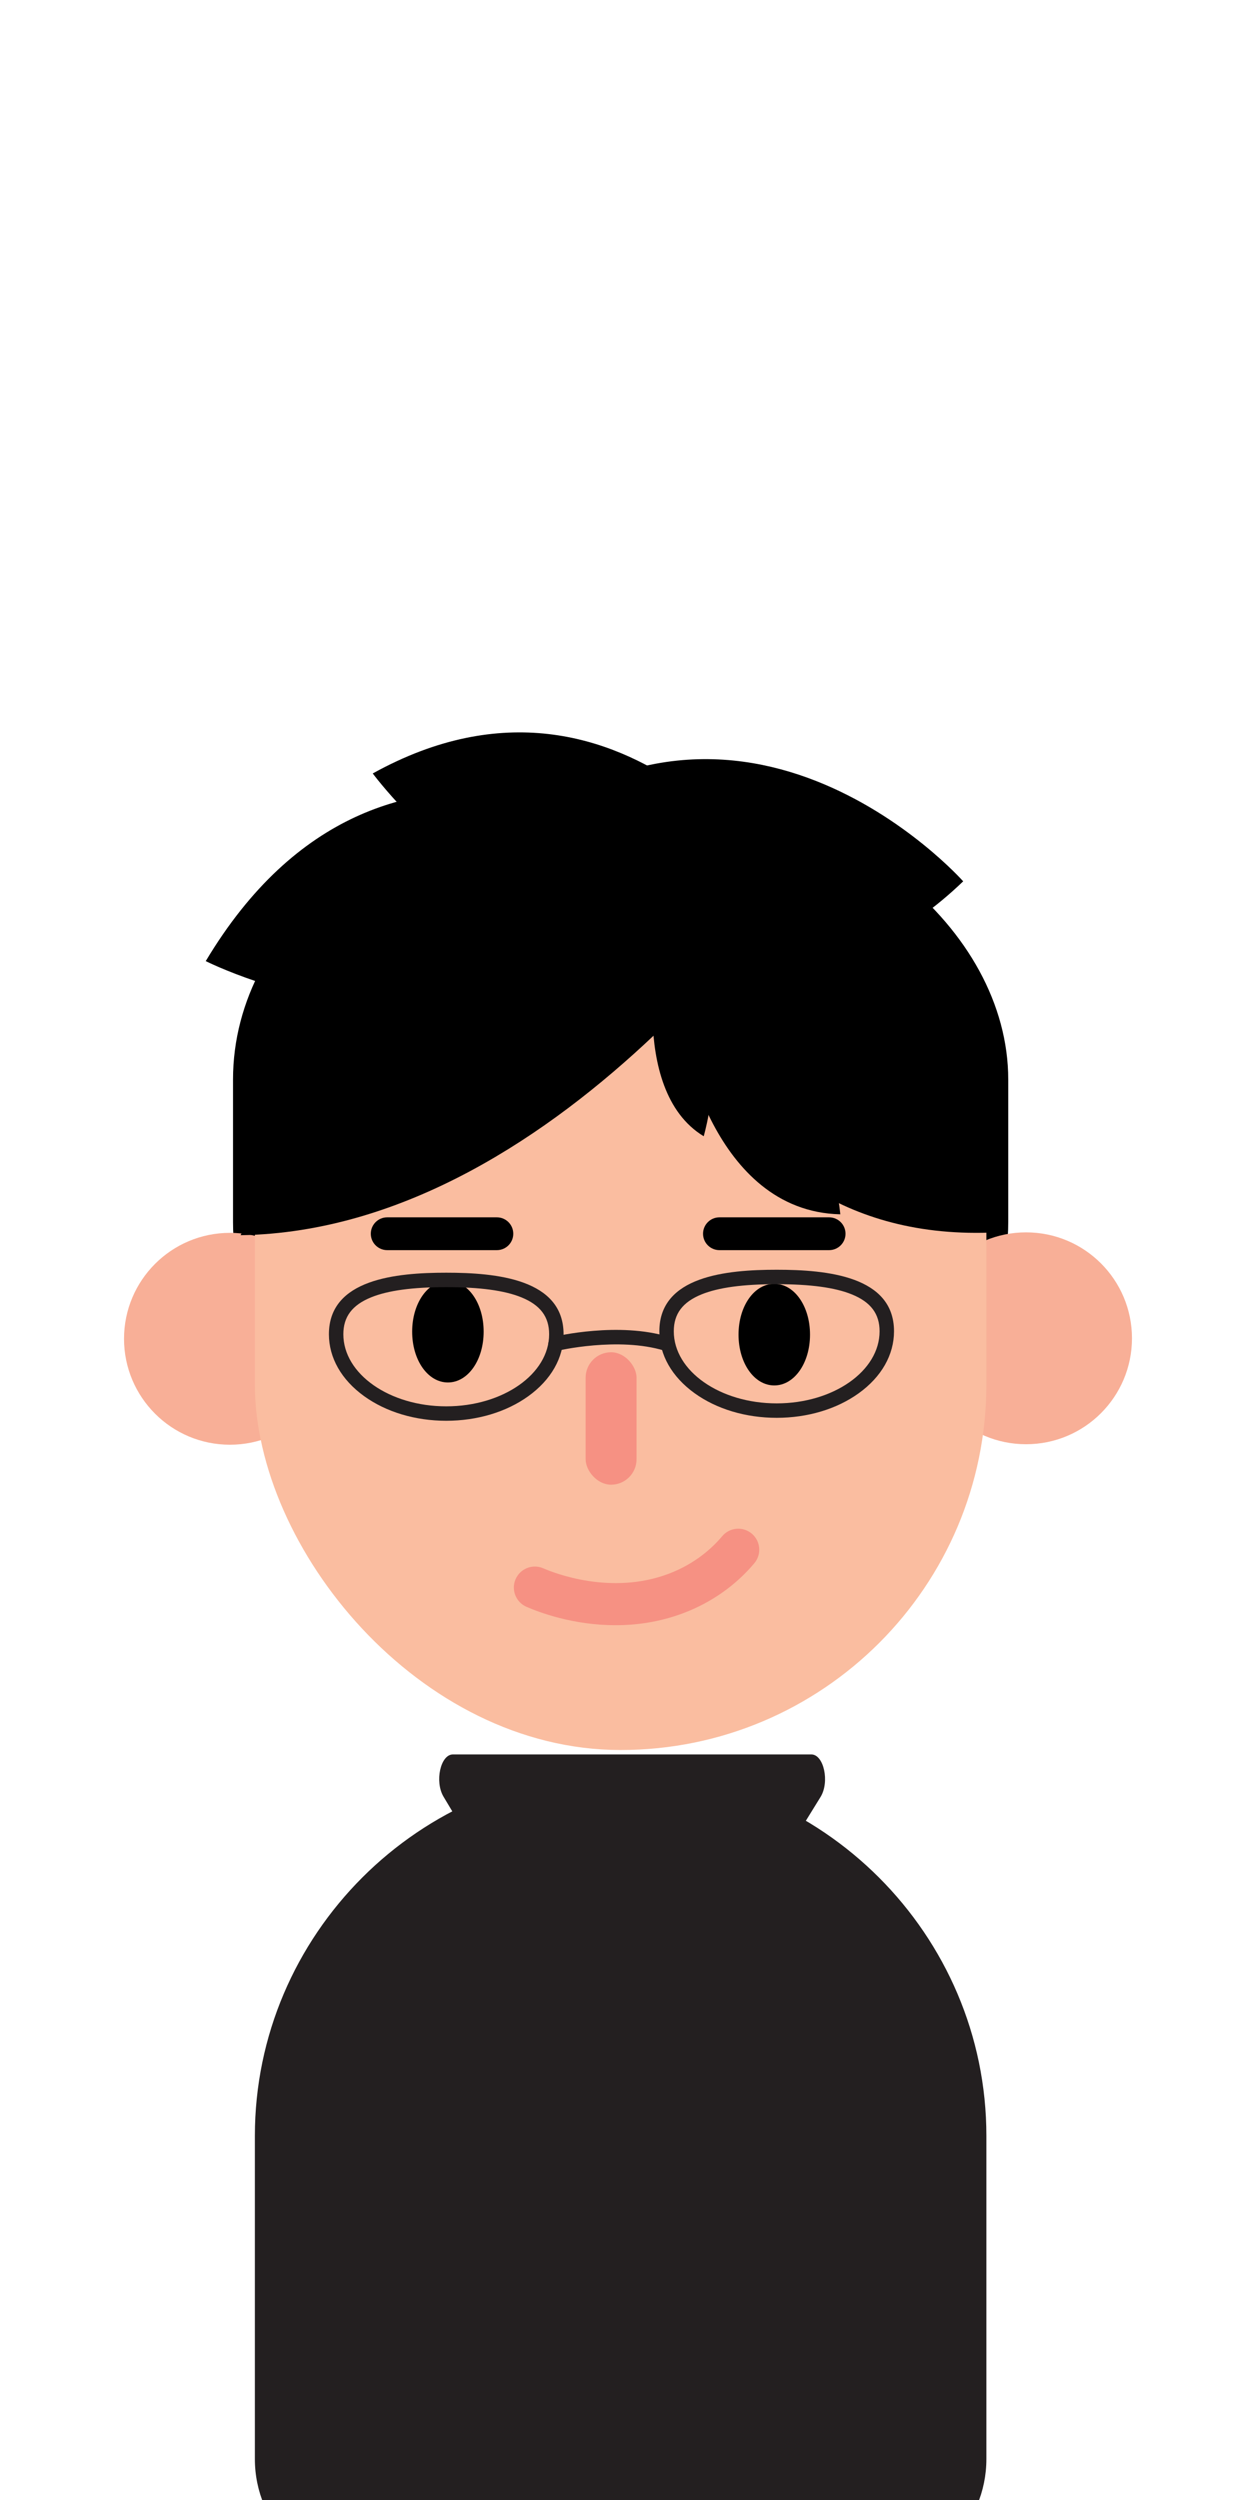 <?xml version="1.0" encoding="UTF-8"?>
<svg id="Tracy_s_Kitchen" data-name="Tracy&amp;apos;s Kitchen" xmlns="http://www.w3.org/2000/svg" width="542.663" height="1080" xmlns:xlink="http://www.w3.org/1999/xlink" viewBox="0 0 542.663 1080">
  <defs>
    <style>
      .cls-1 {
        fill: #000;
      }

      .cls-1, .cls-2, .cls-3, .cls-4, .cls-5, .cls-6, .cls-7, .cls-8 {
        stroke-width: 0px;
      }

      .cls-2 {
        fill: #f69183;
      }

      .cls-3 {
        fill: #f8af97;
      }

      .cls-4 {
        fill: #fabda0;
      }

      .cls-5 {
        fill: #ffcd00;
      }

      .cls-6 {
        fill: none;
      }

      .cls-9 {
        clip-path: url(#clippath-1);
      }

      .cls-7 {
        fill: #ffaa97;
      }

      .cls-10 {
        clip-path: url(#clippath);
      }

      .cls-8 {
        fill: #231f20;
      }
    </style>
    <clipPath id="clippath">
      <rect class="cls-6" y="-1114.14" width="542.663" height="1080"/>
    </clipPath>
    <clipPath id="clippath-1">
      <rect class="cls-6" width="542.663" height="1080"/>
    </clipPath>
  </defs>
  <g class="cls-10">
    <g>
      <path class="cls-5" d="M248.565,142.195l-87.534-7.724s-45.698-27.676-39.905-58.572c4.002-21.344,20.134-35.94,25.069-56.656,1.801-7.562,1.919-15.41,2.027-23.182.277-19.852.552-39.74-1.08-59.526-1.805-21.876-5.94-43.627-5.516-65.574.337-17.491,3.834-35.609,13.177-50.64,10.648-17.129,28.51-16.303,46.777-15.39,4.488-9.791,11.59-19.683,20.351-26.017,22.081-15.956,55.918-8.937,80.089-1.806,40.743,12.019,63.054,54.378,68.22,94.199,2.038,15.706-1.62,31.157-3.464,46.63-2.034,17.064,2.099,34.476,5.186,51.234,2.197,11.929,4.978,23.849,9.595,35.098,4.462,10.871,10.579,16.836,17.944,25.443,11.775,13.761,26.514,35.348,21.557,54.555-5.149,19.953-9.655,49.56-25.745,49.56-16.091,0-146.748,8.367-146.748,8.367Z"/>
      <rect class="cls-7" x="172.868" y="-189.171" width="174.814" height="229.125" rx="87.407" ry="87.407"/>
    </g>
  </g>
  <g class="cls-9">
    <g>
      <path class="cls-1" d="M277.589,652.668l-18.884-0c-86.916-0-158.028-56.143-158.028-124.762l-0-61.571c-0-68.619,71.113-124.762,158.028-124.762l18.884-0c86.916-0,158.028,59.724,158.028,124.762l-0,61.571c-0,68.619-71.113,124.762-158.028,124.762Z"/>
      <circle class="cls-3" cx="99.346" cy="578.302" r="45.761"/>
      <circle class="cls-3" cx="443.318" cy="578.089" r="45.761"/>
      <rect class="cls-4" x="110.119" y="361.892" width="316.057" height="394.045" rx="158.028" ry="158.028"/>
      <path class="cls-1" d="M103.949,530.284s23.751,7.688,44.163-10.718c20.412-18.406,107.817-91.68,107.817-91.68l48.151,22.506,126.659,69.175-7.327-83.306-82.171-73.48-60.713-16.018-62.806,6.804-61.236,35.067-34.543,43.441-17.994,98.211Z"/>
      <g>
        <ellipse class="cls-1" cx="334.532" cy="576.502" rx="10.055" ry="16.563"/>
        <path class="cls-1" d="M334.532,598.452c-8.659,0-15.441-9.641-15.441-21.95,0-12.308,6.783-21.95,15.441-21.95,8.659,0,15.442,9.641,15.442,21.95,0,12.308-6.783,21.95-15.442,21.95ZM334.532,565.326c-1.355,0-4.668,3.916-4.668,11.176,0,7.26,3.313,11.177,4.668,11.177s4.668-3.916,4.668-11.177c0-7.26-3.313-11.176-4.668-11.176Z"/>
      </g>
      <g>
        <ellipse class="cls-1" cx="193.523" cy="575.221" rx="10.055" ry="16.563"/>
        <path class="cls-1" d="M193.523,597.171c-8.659,0-15.441-9.641-15.441-21.95,0-12.308,6.783-21.95,15.441-21.95,8.659,0,15.441,9.641,15.441,21.95,0,12.308-6.783,21.95-15.441,21.95ZM193.523,564.045c-1.355,0-4.668,3.916-4.668,11.176,0,7.26,3.313,11.177,4.668,11.177s4.668-3.916,4.668-11.177c0-7.26-3.313-11.176-4.668-11.176Z"/>
      </g>
      <rect class="cls-2" x="253.028" y="584.118" width="21.998" height="57.21" rx="10.999" ry="10.999"/>
      <path class="cls-2" d="M265.952,702.025c-18.313,0-33.047-5.57-38.497-7.95-4.591-2.005-6.688-7.353-4.683-11.945,2.005-4.592,7.353-6.689,11.945-4.683,4.687,2.047,29.329,11.779,54.226,2.346,11.486-4.352,18.887-11.218,23.074-16.211,3.219-3.839,8.941-4.342,12.781-1.123,3.84,3.219,4.342,8.941,1.123,12.781-7.996,9.536-18.559,16.977-30.549,21.52-10.224,3.874-20.268,5.265-29.419,5.265Z"/>
      <path class="cls-1" d="M214.677,540.013h-47.378c-3.914,0-7.088-3.173-7.088-7.088,0-3.914,3.173-7.088,7.088-7.088h47.378c3.914,0,7.088,3.173,7.088,7.088,0,3.914-3.173,7.088-7.088,7.088Z"/>
      <path class="cls-1" d="M358.221,540.013h-47.378c-3.914,0-7.088-3.173-7.088-7.088,0-3.914,3.173-7.088,7.088-7.088h47.378c3.914,0,7.088,3.173,7.088,7.088,0,3.914-3.173,7.088-7.088,7.088Z"/>
      <path class="cls-1" d="M103.949,533.559c142.027-2.167,250.372-170.78,250.372-170.78,0,0-130.678-10.355-175.091,22.67"/>
      <path class="cls-1" d="M294.979,447.987s12.654,75.267,68.079,76.543c0,0-5.927-74.958-68.079-76.543Z"/>
      <path class="cls-1" d="M277.903,388.778s17.991,150.404,152.836,143.534c0,0-1.65-150.927-152.836-143.534Z"/>
      <path class="cls-1" d="M284.879,405.185s-14.269,65.332,19.166,85.631c0,0,18.283-62.744-19.166-85.631Z"/>
      <path class="cls-1" d="M206.65,372.329s112.1,101.876,209.501,8.371c0,0-100.093-112.974-209.501-8.371Z"/>
      <path class="cls-1" d="M88.894,415.162s135.147,68.414,204.189-47.618c0,0-126.522-82.304-204.189,47.618Z"/>
      <path class="cls-1" d="M161.049,334.104s84.135,113.95,183.761,58.425c0,0-71.916-120.43-183.761-58.425Z"/>
      <path class="cls-8" d="M110.119,1062.182l-0-139.569c-0-86.916,71.113-158.028,158.028-158.028h0c86.916 0,158.028,71.113,158.028,158.028l-0,139.569c-0,28.362-22.992,51.354-51.354,51.354l-213.349-0c-28.362-0-51.354-22.992-51.354-51.354Z"/>
      <path class="cls-8" d="M211,808.515l-19.362-32.4c-3.915-6.552-1.316-18.272,4.052-18.272h154.847c5.416,0,7.991,11.897,3.98,18.39l-23.598,38.208c-1.09,1.764-2.509,2.742-3.98,2.742h-103.659c-4.562,0-8.953-3.099-12.28-8.667Z"/>
      <g>
        <path class="cls-8" d="M192.803,613.719c-13.357,0-25.951-3.773-35.464-10.623-9.821-7.073-15.231-16.576-15.231-26.757,0-23.828,28.932-26.583,50.694-26.583,21.762,0,50.694,2.756,50.694,26.583,0,10.181-5.409,19.684-15.231,26.757-9.512,6.85-22.107,10.623-35.463,10.623ZM192.803,555.993c-14.554,0-25.174,1.442-32.466,4.407-8.181,3.326-11.991,8.391-11.991,15.939,0,17.172,19.943,31.142,44.457,31.142,24.513,0,44.457-13.97,44.457-31.142,0-7.548-3.81-12.613-11.991-15.939-7.293-2.965-17.912-4.407-32.466-4.407Z"/>
        <path class="cls-8" d="M335.572,612.442c-13.357,0-25.951-3.773-35.463-10.623-9.822-7.073-15.231-16.575-15.231-26.757,0-23.828,28.932-26.583,50.694-26.583,21.762,0,50.694,2.756,50.694,26.583,0,10.182-5.409,19.684-15.231,26.757-9.512,6.85-22.106,10.623-35.463,10.623ZM335.572,554.716c-14.554,0-25.173,1.442-32.466,4.407-8.181,3.326-11.991,8.391-11.991,15.939,0,17.172,19.943,31.142,44.457,31.142,24.513,0,44.457-13.97,44.457-31.142,0-7.548-3.81-12.613-11.991-15.939-7.293-2.965-17.912-4.407-32.466-4.407Z"/>
        <path class="cls-8" d="M287.998,583.58c-.303,0-.611-.045-.916-.138-19.94-6.121-46.06-.011-46.321.052-1.676.401-3.357-.633-3.758-2.308-.4-1.674.632-3.357,2.306-3.758,1.134-.272,28.017-6.575,49.603.051,1.646.506,2.571,2.25,2.066,3.897-.412,1.341-1.646,2.204-2.98,2.204Z"/>
      </g>
    </g>
  </g>
</svg>